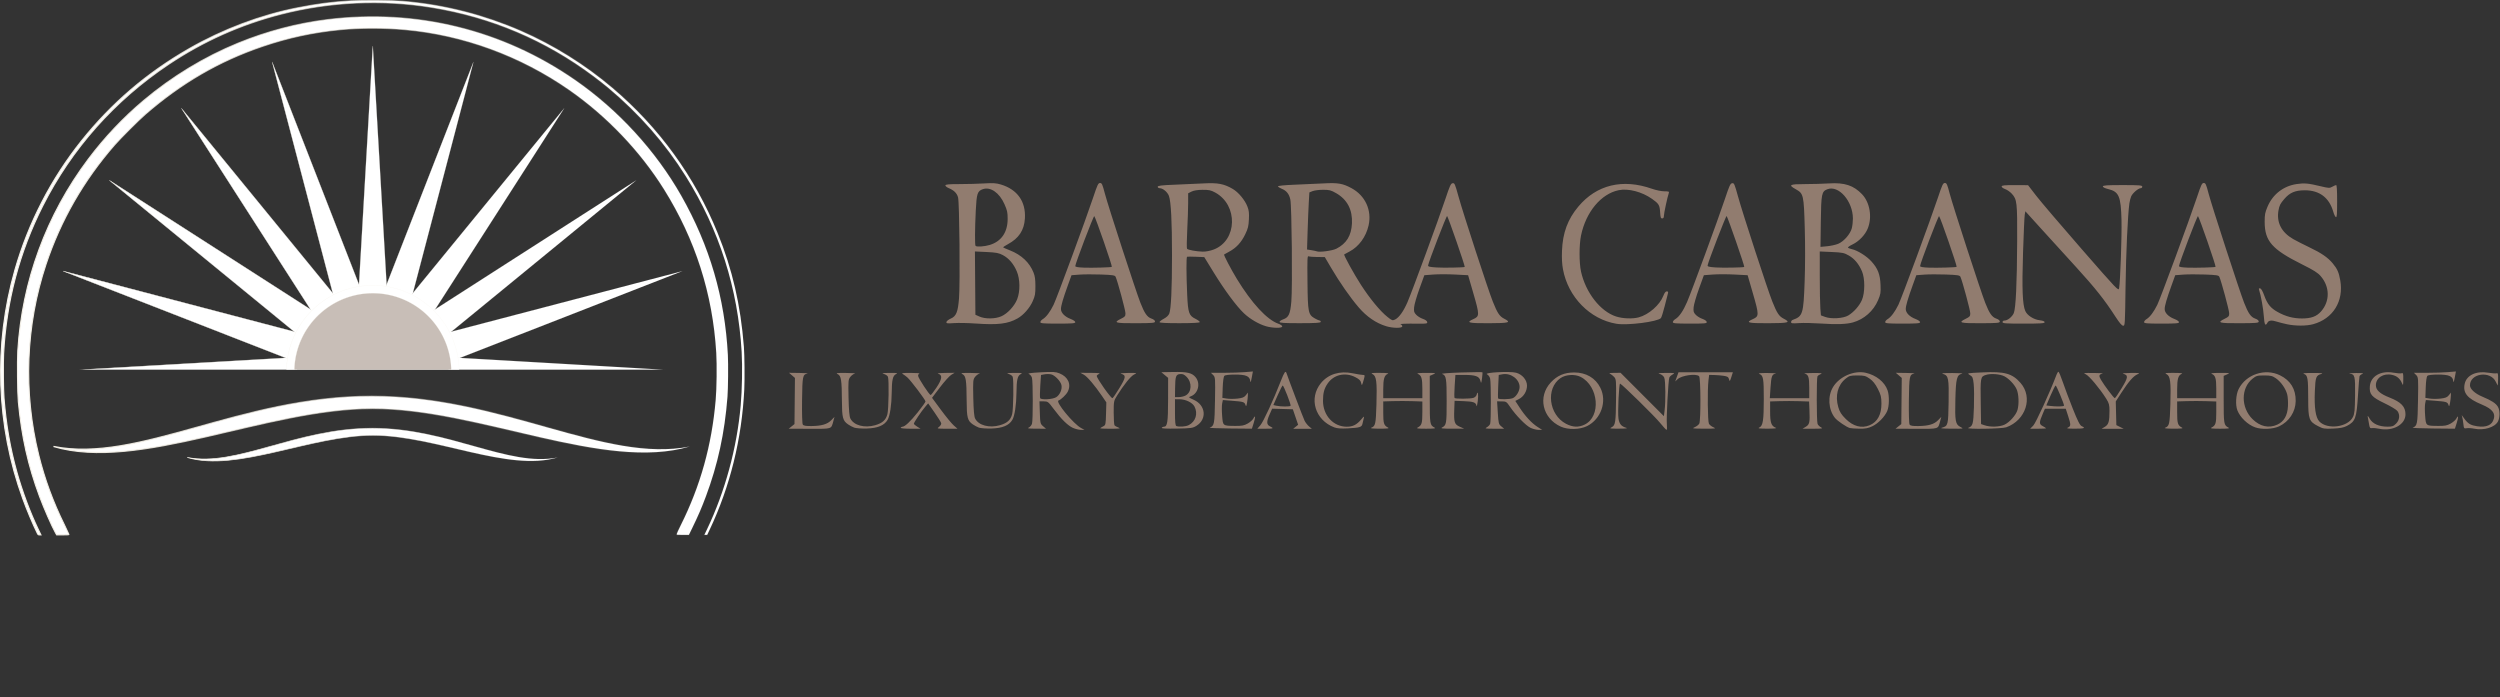 <?xml version="1.0" encoding="UTF-8" standalone="no"?>
<!-- Created with Inkscape (http://www.inkscape.org/) -->

<svg
   version="1.1"
   id="svg1"
   width="1697.293"
   height="473.491"
   viewBox="0 0 1697.293 473.491"
   sodipodi:docname="LUXURY BEACHFRONT HOLIDAY HOUSES (800 x 600 px) (2).png.2025_07_04_21_20_48.1.svg"
   xml:space="preserve"
   inkscape:version="1.3 (0e150ed6c4, 2023-07-21)"
   xmlns:inkscape="http://www.inkscape.org/namespaces/inkscape"
   xmlns:sodipodi="http://sodipodi.sourceforge.net/DTD/sodipodi-0.dtd"
   xmlns:xlink="http://www.w3.org/1999/xlink"
   xmlns="http://www.w3.org/2000/svg"
   xmlns:svg="http://www.w3.org/2000/svg"><rect x="0" y="0" width="1697.293" height="473.491" fill="#333333" stroke="none"/><defs
     id="defs1"><linearGradient
       id="linearGradient73"
       inkscape:collect="always"><stop
         style="stop-color:#f5f1e8;stop-opacity:1;"
         offset="0"
         id="stop73" /><stop
         style="stop-color:#f5f1e8;stop-opacity:0;"
         offset="1"
         id="stop74" /></linearGradient><linearGradient
       id="swatch5"
       inkscape:swatch="solid"><stop
         style="stop-color:#8b9a8b;stop-opacity:1;"
         offset="0"
         id="stop5" /></linearGradient><inkscape:path-effect
       effect="powerclip"
       id="path-effect23-4"
       is_visible="true"
       lpeversion="1"
       inverse="true"
       flatten="false"
       hide_clip="false"
       message="Use fill-rule evenodd on &lt;b&gt;fill and stroke&lt;/b&gt; dialog if no flatten result after convert clip to paths." /><clipPath
       clipPathUnits="userSpaceOnUse"
       id="clipath_lpe_path-effect23-4"><rect
         style="display:none;fill:#ffffff;stroke:#006b00;stroke-width:1.44;stroke-opacity:0"
         id="rect24"
         width="451.039"
         height="231.154"
         x="173.293"
         y="307.756" /><path
         id="lpe_path-effect23-4"
         style="fill:#ffffff;stroke:#006b00;stroke-width:1.44;stroke-opacity:0"
         class="powerclip"
         d="M 177.018,83.01 H 629.291 V 535.283 H 177.018 Z M 173.293,307.756 V 538.911 H 624.332 V 307.756 Z" /></clipPath><linearGradient
       inkscape:collect="always"
       xlink:href="#linearGradient73"
       id="linearGradient74"
       x1="182.018"
       y1="309.146"
       x2="624.291"
       y2="309.146"
       gradientUnits="userSpaceOnUse" /><linearGradient
       inkscape:collect="always"
       xlink:href="#linearGradient73"
       id="linearGradient75"
       x1="1065.032"
       y1="125.835"
       x2="1565.32"
       y2="125.835"
       gradientUnits="userSpaceOnUse" /><linearGradient
       inkscape:collect="always"
       xlink:href="#linearGradient73"
       id="linearGradient76"
       x1="-69.484"
       y1="544.772"
       x2="569.228"
       y2="544.772"
       gradientUnits="userSpaceOnUse" /><linearGradient
       inkscape:collect="always"
       xlink:href="#linearGradient73"
       id="linearGradient77"
       x1="1065.032"
       y1="125.835"
       x2="1565.32"
       y2="125.835"
       gradientUnits="userSpaceOnUse" /><linearGradient
       inkscape:collect="always"
       xlink:href="#linearGradient73"
       id="linearGradient2"
       gradientUnits="userSpaceOnUse"
       x1="182.018"
       y1="309.146"
       x2="624.291"
       y2="309.146" /><linearGradient
       inkscape:collect="always"
       xlink:href="#linearGradient73"
       id="linearGradient3"
       gradientUnits="userSpaceOnUse"
       x1="182.018"
       y1="309.146"
       x2="624.291"
       y2="309.146" /><linearGradient
       inkscape:collect="always"
       xlink:href="#linearGradient73"
       id="linearGradient4"
       gradientUnits="userSpaceOnUse"
       x1="182.018"
       y1="309.146"
       x2="624.291"
       y2="309.146" /><linearGradient
       inkscape:collect="always"
       xlink:href="#linearGradient73"
       id="linearGradient5"
       gradientUnits="userSpaceOnUse"
       x1="182.018"
       y1="309.146"
       x2="624.291"
       y2="309.146" /><linearGradient
       inkscape:collect="always"
       xlink:href="#linearGradient73"
       id="linearGradient6"
       gradientUnits="userSpaceOnUse"
       x1="182.018"
       y1="309.146"
       x2="624.291"
       y2="309.146" /><linearGradient
       inkscape:collect="always"
       xlink:href="#linearGradient73"
       id="linearGradient7"
       gradientUnits="userSpaceOnUse"
       x1="182.018"
       y1="309.146"
       x2="624.291"
       y2="309.146" /><linearGradient
       inkscape:collect="always"
       xlink:href="#linearGradient73"
       id="linearGradient8"
       gradientUnits="userSpaceOnUse"
       x1="182.018"
       y1="309.146"
       x2="624.291"
       y2="309.146" /><linearGradient
       inkscape:collect="always"
       xlink:href="#linearGradient73"
       id="linearGradient9"
       gradientUnits="userSpaceOnUse"
       x1="182.018"
       y1="309.146"
       x2="624.291"
       y2="309.146" /><linearGradient
       inkscape:collect="always"
       xlink:href="#linearGradient73"
       id="linearGradient10"
       gradientUnits="userSpaceOnUse"
       x1="182.018"
       y1="309.146"
       x2="624.291"
       y2="309.146" /><linearGradient
       inkscape:collect="always"
       xlink:href="#linearGradient73"
       id="linearGradient11"
       gradientUnits="userSpaceOnUse"
       x1="182.018"
       y1="309.146"
       x2="624.291"
       y2="309.146" /><linearGradient
       inkscape:collect="always"
       xlink:href="#linearGradient73"
       id="linearGradient12"
       gradientUnits="userSpaceOnUse"
       x1="182.018"
       y1="309.146"
       x2="624.291"
       y2="309.146" /><linearGradient
       inkscape:collect="always"
       xlink:href="#linearGradient73"
       id="linearGradient13"
       gradientUnits="userSpaceOnUse"
       x1="182.018"
       y1="309.146"
       x2="624.291"
       y2="309.146" /><linearGradient
       inkscape:collect="always"
       xlink:href="#linearGradient73"
       id="linearGradient14"
       gradientUnits="userSpaceOnUse"
       x1="182.018"
       y1="309.146"
       x2="624.291"
       y2="309.146" /><linearGradient
       inkscape:collect="always"
       xlink:href="#linearGradient73"
       id="linearGradient15"
       gradientUnits="userSpaceOnUse"
       x1="182.018"
       y1="309.146"
       x2="624.291"
       y2="309.146" /><linearGradient
       inkscape:collect="always"
       xlink:href="#linearGradient73"
       id="linearGradient16"
       gradientUnits="userSpaceOnUse"
       x1="182.018"
       y1="309.146"
       x2="624.291"
       y2="309.146" /><linearGradient
       inkscape:collect="always"
       xlink:href="#linearGradient73"
       id="linearGradient17"
       gradientUnits="userSpaceOnUse"
       x1="182.018"
       y1="309.146"
       x2="624.291"
       y2="309.146" /><linearGradient
       inkscape:collect="always"
       xlink:href="#linearGradient73"
       id="linearGradient18"
       gradientUnits="userSpaceOnUse"
       x1="182.018"
       y1="309.146"
       x2="624.291"
       y2="309.146" /><linearGradient
       inkscape:collect="always"
       xlink:href="#linearGradient73"
       id="linearGradient19"
       gradientUnits="userSpaceOnUse"
       x1="182.018"
       y1="309.146"
       x2="624.291"
       y2="309.146" /><linearGradient
       inkscape:collect="always"
       xlink:href="#linearGradient73"
       id="linearGradient20"
       gradientUnits="userSpaceOnUse"
       x1="182.018"
       y1="309.146"
       x2="624.291"
       y2="309.146" /><linearGradient
       inkscape:collect="always"
       xlink:href="#linearGradient73"
       id="linearGradient21"
       gradientUnits="userSpaceOnUse"
       x1="182.018"
       y1="309.146"
       x2="624.291"
       y2="309.146" /><linearGradient
       inkscape:collect="always"
       xlink:href="#linearGradient73"
       id="linearGradient22"
       gradientUnits="userSpaceOnUse"
       x1="182.018"
       y1="309.146"
       x2="624.291"
       y2="309.146" /><linearGradient
       inkscape:collect="always"
       xlink:href="#linearGradient73"
       id="linearGradient23"
       gradientUnits="userSpaceOnUse"
       x1="182.018"
       y1="309.146"
       x2="624.291"
       y2="309.146" /><linearGradient
       inkscape:collect="always"
       xlink:href="#linearGradient73"
       id="linearGradient24"
       gradientUnits="userSpaceOnUse"
       x1="1065.032"
       y1="125.835"
       x2="1565.32"
       y2="125.835" /><linearGradient
       inkscape:collect="always"
       xlink:href="#linearGradient73"
       id="linearGradient25"
       gradientUnits="userSpaceOnUse"
       x1="-69.484"
       y1="544.772"
       x2="569.228"
       y2="544.772" /><linearGradient
       inkscape:collect="always"
       xlink:href="#linearGradient73"
       id="linearGradient26"
       gradientUnits="userSpaceOnUse"
       x1="1065.032"
       y1="125.835"
       x2="1565.32"
       y2="125.835" /></defs><sodipodi:namedview
     id="namedview1"
     pagecolor="#ffffff"
     bordercolor="#000000"
     borderopacity="0.25"
     inkscape:showpageshadow="2"
     inkscape:pageopacity="0.0"
     inkscape:pagecheckerboard="0"
     inkscape:deskcolor="#d1d1d1"
     inkscape:zoom="0.346875"
     inkscape:cx="187.38739"
     inkscape:cy="511.71171"
     inkscape:window-width="1920"
     inkscape:window-height="1051"
     inkscape:window-x="615"
     inkscape:window-y="951"
     inkscape:window-maximized="1"
     inkscape:current-layer="g1"
     inkscape:export-bgcolor="#ffffff00" /><g
     inkscape:groupmode="layer"
     inkscape:label="Image"
     id="g1"
     transform="translate(465.982,-769.602)"><g
       id="g23-6"
       clip-path="url(#clipath_lpe_path-effect23-4)"
       inkscape:path-effect="#path-effect23-4"
       inkscape:export-filename="..\OneDrive\Desktop\BarraCabanas_Logo_New.svg"
       inkscape:export-xdpi="96"
       inkscape:export-ydpi="96"
       transform="translate(-616.039,712.811)"
       style="fill:#ffffff;fill-opacity:1;stroke:url(#linearGradient74);stroke-opacity:1"><path
         d="m 403.155,88.018 -9.858,170.509 a 53.284,53.284 0 0 1 19.715,0 z"
         fill="url(#splitGradient)"
         stroke="url(#splitGradient)"
         stroke-width="0.266"
         id="path2-2-9"
         style="fill:#ffffff;fill-opacity:1;stroke:url(#linearGradient2);stroke-opacity:1"
         inkscape:original-d="m 403.15466,88.017872 -9.85753,170.508708 a 53.28397,53.28397 0 0 1 19.71506,0 z" /><path
         d="m 471.487,98.841 -62.065,159.117 a 53.284,53.284 0 0 1 18.75,6.092 z"
         fill="url(#splitGradient)"
         stroke="url(#splitGradient)"
         stroke-width="0.266"
         id="path3-2-3"
         style="fill:#ffffff;fill-opacity:1;stroke:url(#linearGradient3);stroke-opacity:1"
         inkscape:original-d="m 471.48712,98.84067 -62.06516,159.11727 a 53.283969,53.283969 0 0 1 18.75015,6.09229 z" /><path
         d="M 533.131,130.25 424.933,262.4 a 53.284,53.284 0 0 1 15.95,11.588 z"
         fill="url(#splitGradient)"
         stroke="url(#splitGradient)"
         stroke-width="0.266"
         id="path4-8-4"
         style="fill:#ffffff;fill-opacity:1;stroke:url(#linearGradient4);stroke-opacity:1"
         inkscape:original-d="M 533.13071,130.24965 424.9333,262.39998 a 53.283971,53.283971 0 0 1 15.94983,11.58823 z" /><path
         d="M 582.051,179.17 438.313,271.418 a 53.284,53.284 0 0 1 11.588,15.95 z"
         fill="url(#splitGradient)"
         stroke="url(#splitGradient)"
         stroke-width="0.266"
         id="path5-5-8"
         style="fill:#ffffff;fill-opacity:1;stroke:url(#linearGradient5);stroke-opacity:1"
         inkscape:original-d="M 582.05136,179.17029 438.3128,271.41788 a 53.283971,53.283971 0 0 1 11.58823,15.94983 z" /><path
         d="m 613.46,240.814 -165.21,43.315 a 53.284,53.284 0 0 1 6.092,18.75 z"
         fill="url(#splitGradient)"
         stroke="url(#splitGradient)"
         stroke-width="0.266"
         id="path6-4-8"
         style="fill:#ffffff;fill-opacity:1;stroke:url(#linearGradient6);stroke-opacity:1"
         inkscape:original-d="m 613.46034,240.81389 -165.20956,43.31502 a 53.283969,53.283969 0 0 1 6.09229,18.75014 z" /><path
         d="m 624.283,309.146 -170.509,-9.858 a 53.284,53.284 0 0 1 0,19.715 z"
         fill="url(#splitGradient)"
         stroke="url(#splitGradient)"
         stroke-width="0.266"
         id="path7-2-1"
         style="fill:#ffffff;fill-opacity:1;stroke:url(#linearGradient7);stroke-opacity:1"
         inkscape:original-d="m 624.28313,309.14635 -170.5087,-9.85753 a 53.28397,53.28397 0 0 1 0,19.71506 z" /><path
         d="M 613.46,377.479 454.343,315.414 a 53.284,53.284 0 0 1 -6.092,18.75 z"
         fill="url(#splitGradient)"
         stroke="url(#splitGradient)"
         stroke-width="0.266"
         id="path8-3-4"
         style="fill:#ffffff;fill-opacity:1;stroke:url(#linearGradient8);stroke-opacity:1"
         inkscape:original-d="M 613.46034,377.4788 454.34308,315.41364 a 53.283969,53.283969 0 0 1 -6.0923,18.75015 z" /><path
         d="M 582.051,439.122 449.901,330.925 a 53.284,53.284 0 0 1 -11.588,15.95 z"
         fill="url(#splitGradient)"
         stroke="url(#splitGradient)"
         stroke-width="0.266"
         id="path9-7-7"
         style="fill:#ffffff;fill-opacity:1;stroke:url(#linearGradient9);stroke-opacity:1"
         inkscape:original-d="M 582.05135,439.1224 449.90103,330.92499 a 53.283971,53.283971 0 0 1 -11.58823,15.94983 z" /><path
         d="M 533.131,488.043 440.883,344.304 a 53.284,53.284 0 0 1 -15.95,11.588 z"
         fill="url(#splitGradient)"
         stroke="url(#splitGradient)"
         stroke-width="0.266"
         id="path10-2-9"
         style="fill:#ffffff;fill-opacity:1;stroke:url(#linearGradient10);stroke-opacity:1"
         inkscape:original-d="M 533.13072,488.04304 440.88313,344.30448 a 53.283971,53.283971 0 0 1 -15.94983,11.58823 z" /><path
         d="M 471.487,519.452 428.172,354.242 a 53.284,53.284 0 0 1 -18.75,6.092 z"
         fill="url(#splitGradient)"
         stroke="url(#splitGradient)"
         stroke-width="0.266"
         id="path11-89-7"
         style="fill:#ffffff;fill-opacity:1;stroke:url(#linearGradient11);stroke-opacity:1"
         inkscape:original-d="M 471.48712,519.45203 428.1721,354.24247 a 53.283969,53.283969 0 0 1 -18.75014,6.09229 z" /><path
         d="m 403.155,530.275 9.858,-170.509 a 53.284,53.284 0 0 1 -19.715,0 z"
         fill="url(#splitGradient)"
         stroke="url(#splitGradient)"
         stroke-width="0.266"
         id="path12-8-3"
         style="fill:#ffffff;fill-opacity:1;stroke:url(#linearGradient12);stroke-opacity:1"
         inkscape:original-d="m 403.15466,530.27482 9.85753,-170.5087 a 53.28397,53.28397 0 0 1 -19.71506,0 z" /><path
         d="m 334.822,519.452 62.065,-159.117 a 53.284,53.284 0 0 1 -18.75,-6.092 z"
         fill="url(#splitGradient)"
         stroke="url(#splitGradient)"
         stroke-width="0.266"
         id="path13-2-5"
         style="fill:#ffffff;fill-opacity:1;stroke:url(#linearGradient13);stroke-opacity:1"
         inkscape:original-d="m 334.8222,519.45202 62.06516,-159.11726 a 53.283969,53.283969 0 0 1 -18.75015,-6.0923 z" /><path
         d="M 273.179,488.043 381.376,355.893 a 53.284,53.284 0 0 1 -15.95,-11.588 z"
         fill="url(#splitGradient)"
         stroke="url(#splitGradient)"
         stroke-width="0.266"
         id="path14-2-2"
         style="fill:#ffffff;fill-opacity:1;stroke:url(#linearGradient14);stroke-opacity:1"
         inkscape:original-d="M 273.17861,488.04304 381.37602,355.89272 a 53.283971,53.283971 0 0 1 -15.94983,-11.58823 z" /><path
         d="M 224.258,439.122 367.997,346.875 A 53.284,53.284 0 0 1 356.408,330.925 Z"
         fill="url(#splitGradient)"
         stroke="url(#splitGradient)"
         stroke-width="0.266"
         id="path15-7-9"
         style="fill:#ffffff;fill-opacity:1;stroke:url(#linearGradient15);stroke-opacity:1"
         inkscape:original-d="M 224.25796,439.1224 367.99652,346.87481 A 53.283971,53.283971 0 0 1 356.40829,330.92498 Z" /><path
         d="m 192.849,377.479 165.21,-43.315 a 53.284,53.284 0 0 1 -6.092,-18.75 z"
         fill="url(#splitGradient)"
         stroke="url(#splitGradient)"
         stroke-width="0.266"
         id="path16-5-9"
         style="fill:#ffffff;fill-opacity:1;stroke:url(#linearGradient16);stroke-opacity:1"
         inkscape:original-d="m 192.84898,377.47881 165.20956,-43.31502 a 53.283969,53.283969 0 0 1 -6.09229,-18.75014 z" /><path
         d="m 182.026,309.146 170.509,9.858 a 53.284,53.284 0 0 1 0,-19.715 z"
         fill="url(#splitGradient)"
         stroke="url(#splitGradient)"
         stroke-width="0.266"
         id="path17-5-0"
         style="fill:#ffffff;fill-opacity:1;stroke:url(#linearGradient17);stroke-opacity:1"
         inkscape:original-d="m 182.02619,309.14635 170.5087,9.85753 a 53.28397,53.28397 0 0 1 0,-19.71506 z" /><path
         d="m 192.849,240.814 159.117,62.065 a 53.284,53.284 0 0 1 6.092,-18.75 z"
         fill="url(#splitGradient)"
         stroke="url(#splitGradient)"
         stroke-width="0.266"
         id="path18-5-7"
         style="fill:#ffffff;fill-opacity:1;stroke:url(#linearGradient18);stroke-opacity:1"
         inkscape:original-d="m 192.84898,240.81389 159.11726,62.06516 a 53.283969,53.283969 0 0 1 6.0923,-18.75015 z" /><path
         d="M 224.258,179.17 356.408,287.368 a 53.284,53.284 0 0 1 11.588,-15.95 z"
         fill="url(#splitGradient)"
         stroke="url(#splitGradient)"
         stroke-width="0.266"
         id="path19-2-1"
         style="fill:#ffffff;fill-opacity:1;stroke:url(#linearGradient19);stroke-opacity:1"
         inkscape:original-d="M 224.25797,179.17029 356.40829,287.3677 a 53.283971,53.283971 0 0 1 11.58823,-15.94983 z" /><path
         d="m 273.179,130.25 92.248,143.739 a 53.284,53.284 0 0 1 15.95,-11.588 z"
         fill="url(#splitGradient)"
         stroke="url(#splitGradient)"
         stroke-width="0.266"
         id="path20-7-6"
         style="fill:#ffffff;fill-opacity:1;stroke:url(#linearGradient20);stroke-opacity:1"
         inkscape:original-d="m 273.1786,130.24965 92.24759,143.73856 a 53.283971,53.283971 0 0 1 15.94983,-11.58823 z" /><path
         d="m 334.822,98.841 43.315,165.21 a 53.284,53.284 0 0 1 18.75,-6.092 z"
         fill="url(#splitGradient)"
         stroke="url(#splitGradient)"
         stroke-width="0.266"
         id="path21-5-6"
         style="fill:#ffffff;fill-opacity:1;stroke:url(#linearGradient21);stroke-opacity:1"
         inkscape:original-d="m 334.8222,98.840671 43.31502,165.209559 a 53.283969,53.283969 0 0 1 18.75014,-6.09229 z" /><path
         fill="#ffffff"
         stroke="#ffffff"
         stroke-width="0.266"
         id="circle21-3-7"
         style="fill:#ffffff;fill-opacity:1;stroke:url(#linearGradient22);stroke-opacity:1"
         d="m 461.767,309.146 a 58.612,58.612 0 0 1 -58.612,58.612 58.612,58.612 0 0 1 -58.612,-58.612 58.612,58.612 0 0 1 58.612,-58.612 58.612,58.612 0 0 1 58.612,58.612 z"
         sodipodi:type="arc"
         sodipodi:cx="403.15466"
         sodipodi:cy="309.14636"
         sodipodi:rx="58.612366"
         sodipodi:ry="58.612366" /><path
         fill="#8b9a8b"
         stroke="#8b9a8b"
         stroke-width="0.266"
         id="circle22-9-8"
         d="m 456.439,309.146 a 53.284,53.284 0 0 1 -53.284,53.284 53.284,53.284 0 0 1 -53.284,-53.284 53.284,53.284 0 0 1 53.284,-53.284 53.284,53.284 0 0 1 53.284,53.284 z"
         sodipodi:type="arc"
         sodipodi:cx="403.15466"
         sodipodi:cy="309.14636"
         sodipodi:rx="53.28397"
         sodipodi:ry="53.28397"
         style="fill:#c8beb7;fill-opacity:1;stroke:url(#linearGradient23);stroke-opacity:1" /></g><g
       id="g326-9"
       transform="matrix(0.864,0,0,0.864,-1349.944,949)"
       style="fill:#ffffff;fill-opacity:1;stroke:url(#linearGradient75);stroke-opacity:1"><path
         d="m 1065.176,143.194 c 66.667,13.333 146.506,-39.459 250,-39.459 103.495,0 183.333,52.793 250,39.459 -66.667,20 -165.801,-29.803 -249.427,-29.819 -83.626,-0.016 -183.907,49.819 -250.573,29.819 z"
         fill="#8b9a8b"
         stroke="#8b9a8b"
         stroke-width="1"
         id="path1-3-3"
         sodipodi:nodetypes="csczc"
         style="fill:#ffffff;fill-opacity:1;stroke:url(#linearGradient24);stroke-opacity:1" /></g><path
       style="fill:#917c6f;stroke-width:2.05"
       d="m 393.556,991.101 c -4.821,-1.362 -10.806,-4.859 -14.929,-8.722 -5.031,-4.715 -13.2,-15.733 -20.631,-27.827 l -6.382,-10.386 -5.617,-0.238 c -3.089,-0.129 -5.822,-0.134 -6.073,0 -0.563,0.285 -0.524,11.971 0.086,25.617 0.557,12.463 1.193,14.337 5.594,16.501 1.643,0.807 2.986,1.802 2.986,2.212 -2.8e-4,0.497 -4.532,0.751 -13.685,0.765 -9.044,0.025 -13.685,-0.228 -13.685,-0.712 0,-0.403 1.321,-1.438 2.935,-2.299 1.86,-0.993 3.215,-2.282 3.7,-3.52 1.217,-3.107 1.851,-16.59 1.856,-39.478 0.005,-23.062 -0.681,-36.473 -2.062,-40.319 -0.955,-2.659 -4.085,-5.309 -6.277,-5.313 -0.753,-0.002 -1.368,-0.436 -1.368,-0.965 0,-0.761 2.383,-1.055 11.404,-1.408 6.272,-0.246 15.236,-0.648 19.919,-0.896 9.495,-0.503 13.714,0.306 19.634,3.765 3.888,2.272 8.288,7.572 9.98,12.021 1.011,2.66 1.195,4.298 0.976,8.708 -0.23,4.617 -0.607,6.133 -2.511,10.095 -2.611,5.431 -6.052,9.169 -10.744,11.674 -1.84,0.982 -3.45,1.887 -3.579,2.011 -0.376,0.364 4.678,10.03 8.651,16.545 10.101,16.561 20.536,27.825 28.228,30.466 1.422,0.488 2.585,1.315 2.585,1.837 0,1.256 -6.356,1.183 -10.992,-0.127 z M 358.052,938.996 c 16.031,-6.121 16.651,-30.141 0.998,-38.675 -2.935,-1.601 -4.255,-1.882 -8.635,-1.846 -3.381,0.028 -5.959,0.444 -7.451,1.202 l -2.281,1.159 -0.005,6.58 c -0.005,3.619 -0.286,11.966 -0.629,18.548 -0.343,6.583 -0.401,12.226 -0.13,12.542 0.68,0.791 6.433,1.84 10.636,1.94 2.112,0.051 5.065,-0.521 7.497,-1.45 z m 117.05,52.069 c -6.858,-2.088 -13.158,-6.392 -18.57,-12.687 -5.861,-6.818 -12.985,-17.04 -18.91,-27.134 l -4.184,-7.127 -4.968,-0.025 c -2.732,-0.025 -5.418,-0.226 -5.969,-0.472 -0.916,-0.409 -0.984,1.08 -0.809,17.511 0.221,20.683 0.515,22.122 5.056,24.679 1.382,0.778 2.836,1.415 3.232,1.415 0.396,0 0.72,0.398 0.72,0.884 -3.5e-4,0.681 -3.212,0.889 -13.989,0.902 -10.703,0.025 -13.989,-0.188 -13.989,-0.856 0,-0.481 1.11,-1.261 2.467,-1.734 3.763,-1.311 4.809,-3.596 5.542,-12.112 0.829,-9.625 0.289,-64.771 -0.678,-69.246 -0.818,-3.786 -2.609,-6.015 -5.884,-7.325 -1.274,-0.51 -2.405,-1.233 -2.513,-1.609 -0.118,-0.411 4.341,-0.859 11.231,-1.128 6.284,-0.246 15.287,-0.651 20.005,-0.903 9.594,-0.511 12.844,0.061 18.791,3.306 9.268,5.057 13.796,14.967 11.507,25.188 -1.738,7.764 -6.604,14.437 -12.954,17.767 -1.88,0.986 -3.501,1.868 -3.601,1.959 -0.477,0.434 6.643,13.366 11.416,20.735 6.093,9.407 12.939,17.7 17.873,21.653 3.156,2.528 3.507,2.651 5.226,1.823 2.691,-1.297 5.761,-5.598 8.459,-11.851 3.153,-7.307 21.218,-56.477 25.675,-69.881 3.06,-9.202 3.719,-10.64 4.958,-10.822 1.329,-0.195 1.607,0.436 3.976,9.018 3.161,11.453 20.118,63.391 23.287,71.325 3.143,7.87 4.554,10.006 7.672,11.61 5.09,2.619 3.616,3.058 -10.436,3.109 -13.942,0.051 -15.735,-0.443 -10.339,-2.84 4.146,-1.842 4.142,-2.839 -0.058,-17.338 l -3.596,-12.414 -8.817,-0.462 c -4.85,-0.254 -11.534,-0.254 -14.855,0 l -6.037,0.462 -3.337,9.198 c -1.835,5.059 -3.462,10.689 -3.616,12.512 -0.246,2.931 -0.082,3.527 1.416,5.142 0.932,1.005 2.95,2.252 4.483,2.772 1.709,0.579 2.867,1.411 2.992,2.15 0.182,1.077 -0.465,1.196 -6.082,1.122 -8.333,-0.112 -13.223,0.091 -11.912,0.49 0.585,0.18 1.064,0.778 1.064,1.333 0,1.351 -6.371,1.291 -10.948,-0.102 z m 53.351,-40.233 c 0.389,-0.338 -11.07,-33.457 -11.96,-34.567 -0.388,-0.484 -12.352,30.532 -12.907,33.461 -0.164,0.865 0.869,1.134 5.577,1.457 4.74,0.325 18.807,0.068 19.291,-0.351 z m -87.178,-12.369 c 6.855,-3.467 10.187,-8.855 10.607,-17.154 0.468,-9.241 -3.181,-16.243 -10.712,-20.551 -3.584,-2.051 -4.641,-2.323 -8.939,-2.307 -2.681,0 -5.86,0.417 -7.065,0.904 l -2.19,0.886 -0.404,6.878 c -0.222,3.783 -0.579,12.502 -0.793,19.376 l -0.388,12.499 2.983,0.469 c 1.641,0.258 3.257,0.599 3.591,0.758 1.688,0.801 10.568,-0.372 13.31,-1.759 z m 528.923,46.086 c -7.267,-11.292 -13.789,-19.504 -26.812,-33.761 -7.109,-7.783 -17.738,-19.459 -23.62,-25.948 l -10.695,-11.798 -0.414,2.247 c -0.228,1.236 -0.75,12.753 -1.16,25.595 -0.792,24.823 -0.38,35.577 1.528,39.869 1.336,3.006 5.641,5.772 9.75,6.266 2.241,0.269 3.374,0.723 3.374,1.353 0,0.766 -2.752,0.948 -14.293,0.948 -12.214,0 -14.293,-0.152 -14.293,-1.047 0,-0.614 0.567,-1.048 1.368,-1.05 2.044,0 5.132,-2.471 6.255,-4.997 1.389,-3.124 2.202,-20.363 2.318,-49.124 0.105,-26.149 -0.118,-28.113 -3.641,-31.978 -1.152,-1.263 -3.177,-2.675 -4.501,-3.136 -1.324,-0.461 -2.407,-1.266 -2.407,-1.788 0,-0.752 1.858,-0.942 8.971,-0.914 l 8.971,0.036 5.474,7.103 c 3.011,3.907 16.833,20.121 30.715,36.032 24.732,28.345 25.249,28.886 25.625,26.797 0.813,-4.515 1.899,-35.515 1.622,-46.3 -0.415,-16.167 -1.743,-19.241 -9.07,-21.002 -2.152,-0.517 -3.579,-1.227 -3.579,-1.779 0,-0.727 2.808,-0.92 13.381,-0.92 11.489,0 13.381,0.15 13.381,1.061 0,0.584 -0.484,1.061 -1.075,1.061 -1.606,0 -5.484,3.309 -6.449,5.504 -0.466,1.059 -1.021,3.199 -1.234,4.755 -1.125,8.227 -2.284,33.446 -2.609,56.777 -0.365,26.191 -0.376,26.354 -1.647,26.319 -0.881,-0.025 -2.509,-1.946 -5.232,-6.178 z m 116.475,5.177 c -2.342,-0.499 -5.352,-1.264 -6.691,-1.701 -3.647,-1.19 -5.661,-1 -6.527,0.614 -1.449,2.7 -2.104,1.538 -2.499,-4.432 -0.335,-5.075 -1.935,-13.953 -3.212,-17.823 -0.311,-0.942 -0.138,-1.175 0.729,-0.981 0.739,0.164 1.712,1.86 2.782,4.843 2.076,5.787 4.323,8.537 9.158,11.21 5.439,3.006 10.519,4.353 16.427,4.353 6.278,0 9.943,-1.347 12.968,-4.764 6.14,-6.936 6.043,-16.712 -0.237,-23.986 -1.992,-2.308 -4.678,-3.999 -12.712,-8.005 -20.338,-10.142 -25.293,-15.772 -25.319,-28.777 -0.01,-5.064 0.222,-6.299 1.957,-10.398 3.546,-8.379 10.794,-14.001 19.755,-15.322 5.279,-0.779 7.864,-0.541 16.369,1.507 5.477,1.318 6.062,1.341 7.848,0.304 1.062,-0.616 2.231,-1.12 2.597,-1.12 0.455,-2.6e-4 0.667,3.489 0.667,10.983 0,8.736 -0.165,10.943 -0.805,10.79 -0.443,-0.107 -1.269,-1.792 -1.836,-3.746 -2.763,-9.517 -9.371,-14.489 -19.255,-14.489 -6.588,0 -10.227,1.545 -14.014,5.95 -2.689,3.129 -3.303,4.341 -3.907,7.724 -1.45,8.128 2.03,14.892 10.014,19.46 2.007,1.148 6.797,3.587 10.644,5.42 8.449,4.025 12.855,7.043 16.204,11.103 3.086,3.739 4.121,6.077 5.074,11.46 2.507,14.149 -4.866,26.086 -18.406,29.8 -4.559,1.25 -11.973,1.26 -17.774,0.025 z m -890.138,-0.474 c -5.185,-0.37 -11.842,-0.502 -14.793,-0.293 -4.717,0.334 -5.342,0.241 -5.17,-0.761 0.108,-0.628 1.428,-1.663 2.933,-2.302 3.697,-1.567 4.886,-4.49 5.61,-13.793 0.803,-10.317 0.277,-65.19 -0.657,-68.511 -0.801,-2.85 -2.759,-4.79 -6.321,-6.267 -1.254,-0.52 -2.281,-1.348 -2.281,-1.84 0,-0.683 2.265,-0.895 9.58,-0.899 5.269,-0.002 12.864,-0.208 16.878,-0.458 5.853,-0.364 8.082,-0.215 11.252,0.746 11.189,3.397 16.983,11.603 16.278,23.056 -0.491,7.988 -4.11,13.461 -11.547,17.464 -1.914,1.03 -3.363,2.009 -3.219,2.176 0.144,0.164 2.212,1.068 4.597,2.002 7.787,3.05 13.324,8.259 16.021,15.07 0.975,2.462 1.276,4.635 1.281,9.234 0.005,5.271 -0.217,6.525 -1.797,10.152 -2.023,4.645 -6.282,9.483 -10.377,11.789 -6.494,3.657 -13.396,4.495 -28.267,3.434 z m 17.274,-4.892 c 4.218,-1.836 8.986,-6.977 10.793,-11.639 2.093,-5.399 1.99,-13.535 -0.239,-18.815 -2.184,-5.172 -5.373,-8.912 -9.452,-11.084 -2.789,-1.485 -4.504,-1.812 -11.15,-2.126 l -7.853,-0.37 0.161,21.484 0.161,21.484 2.737,1.22 c 3.902,1.738 10.655,1.669 14.841,-0.152 z m -7.867,-48.453 c 7.907,-2.395 12.185,-8.616 12.185,-17.717 0,-4.367 -0.285,-5.692 -2.129,-9.892 -3.442,-7.842 -9.518,-12.073 -14.728,-10.257 -3.655,1.274 -4.21,2.943 -4.777,14.374 -0.622,12.537 -0.695,23.483 -0.161,24.105 0.718,0.835 5.926,0.503 9.61,-0.613 z m 425.474,53.502 c -17.948,-2.983 -32.828,-18.173 -36.283,-37.037 -0.651,-3.553 -0.85,-7.398 -0.652,-12.551 0.468,-12.138 3.887,-21.38 11.085,-29.963 12.443,-14.837 30.05,-19.103 49.962,-12.106 2.771,0.974 6.485,1.741 8.428,1.741 3.075,0 3.423,0.142 3.024,1.238 -0.877,2.411 -3.329,13.8 -3.329,15.466 0,1.183 -0.343,1.691 -1.143,1.691 -0.962,0 -1.185,-0.67 -1.406,-4.218 -0.301,-4.842 -0.882,-5.796 -5.509,-9.056 -6.827,-4.809 -16.057,-7.224 -22.56,-5.904 -11.998,2.435 -22.284,14.766 -25.621,30.713 -1.328,6.348 -1.336,18.647 -0.012,24.575 3.184,14.295 13.129,27.032 23.79,30.471 4.538,1.464 11.159,1.718 15.364,0.591 6.827,-1.831 14.309,-8.383 16.736,-14.656 0.776,-2.005 1.54,-2.989 2.322,-2.989 0.83,0 1.07,0.356 0.834,1.238 -0.182,0.681 -1.177,4.581 -2.21,8.667 -1.034,4.086 -2.204,7.791 -2.599,8.233 -2.225,2.487 -22.721,5.103 -30.219,3.857 z m 138.979,-0.154 c -5.352,-0.367 -12.126,-0.499 -15.054,-0.295 -4.497,0.315 -5.322,0.205 -5.322,-0.703 0,-0.592 0.479,-1.248 1.064,-1.459 6.884,-2.478 7.337,-3.923 8.131,-25.932 0.389,-10.783 0.422,-24.249 0.088,-36.264 -0.629,-22.675 -0.845,-23.616 -6.088,-26.522 -5.297,-2.936 -4.347,-3.482 6.08,-3.491 5.102,0 12.56,-0.215 16.574,-0.471 10.446,-0.663 16.617,1.369 22.323,7.353 5.311,5.569 6.986,15.489 3.912,23.167 -1.761,4.399 -6.007,8.855 -10.425,10.941 -1.831,0.865 -3.198,1.818 -3.038,2.12 0.16,0.301 1.321,0.769 2.579,1.039 3.828,0.823 9.997,4.659 13.255,8.243 4.45,4.895 5.992,8.844 6.269,16.058 0.209,5.438 0.082,6.224 -1.681,10.389 -3.095,7.313 -9.48,12.949 -17.076,15.073 -4.4,1.231 -11.177,1.467 -21.592,0.753 z m 18.459,-5.491 c 3.757,-2.261 7.496,-6.497 9.239,-10.465 2.106,-4.795 2.147,-14.553 0.082,-19.423 -2.133,-5.03 -5.099,-8.598 -8.99,-10.814 -3.2,-1.822 -4.312,-2.05 -11.62,-2.374 l -8.082,-0.359 0.005,16.904 c 0.002,9.297 0.179,19.057 0.393,21.688 l 0.388,4.784 2.8,1.044 c 4.198,1.565 12.4,1.053 15.786,-0.985 z m -6.924,-48.615 c 3.844,-1.557 8.296,-6.634 9.314,-10.62 0.409,-1.602 0.743,-4.535 0.743,-6.518 0,-11.769 -9.654,-22.88 -17.321,-19.937 -3.911,1.501 -4.221,3.047 -4.47,22.222 l -0.219,16.91 4.467,-0.417 c 2.457,-0.231 5.826,-0.968 7.487,-1.641 z M 240.327,988.284 c 0,-0.563 0.78,-1.493 1.734,-2.067 2.242,-1.349 4.9,-4.898 7.252,-9.683 2.124,-4.322 21.98,-58.167 26.909,-72.972 2.851,-8.564 3.405,-9.728 4.63,-9.728 1.234,0 1.605,0.815 3.297,7.252 2.189,8.329 21.012,66.177 24.104,74.077 2.803,7.163 4.591,9.718 7.511,10.736 1.502,0.523 2.417,1.269 2.417,1.968 -2e-5,0.994 -1.541,1.132 -13.077,1.173 -14.14,0.051 -15.48,-0.354 -10.036,-3.03 2.733,-1.343 3.041,-1.72 3.041,-3.722 0,-2.031 -5.352,-21.871 -6.678,-24.751 -0.483,-1.05 -1.864,-1.268 -9.867,-1.561 -5.118,-0.188 -11.729,-0.158 -14.692,0.066 l -5.387,0.406 -2.428,6.721 c -3.35,9.271 -4.741,14.04 -4.741,16.251 0,2.551 2.609,5.23 6.538,6.713 1.837,0.694 3.193,1.625 3.193,2.195 0,0.814 -2.101,0.989 -11.86,0.985 -9.942,0 -11.86,-0.17 -11.86,-1.029 z m 48.531,-37.507 c 0.454,-0.427 -10.911,-33.277 -11.919,-34.449 -0.439,-0.51 -12.906,32.264 -12.896,33.903 0.005,0.599 1.799,0.926 5.935,1.081 5.527,0.208 18.482,-0.159 18.88,-0.535 z m 380.876,37.504 c 0,-0.562 0.78,-1.491 1.734,-2.065 2.609,-1.569 5.316,-5.523 7.932,-11.588 3.135,-7.267 21.212,-56.473 25.653,-69.829 3.06,-9.202 3.719,-10.64 4.958,-10.822 1.329,-0.195 1.607,0.436 3.976,9.018 3.161,11.453 20.118,63.392 23.287,71.325 3.143,7.87 4.554,10.006 7.672,11.61 5.09,2.619 3.616,3.058 -10.436,3.108 -13.942,0.051 -15.735,-0.443 -10.339,-2.84 4.146,-1.841 4.142,-2.839 -0.058,-17.338 l -3.596,-12.414 -8.817,-0.462 c -4.85,-0.254 -11.534,-0.254 -14.855,0 l -6.038,0.462 -3.337,9.198 c -1.835,5.059 -3.462,10.689 -3.616,12.512 -0.246,2.931 -0.082,3.527 1.416,5.142 0.932,1.005 2.95,2.252 4.483,2.772 1.639,0.555 2.869,1.42 2.983,2.097 0.174,1.032 -1.014,1.151 -11.404,1.144 -9.703,0 -11.599,-0.175 -11.599,-1.03 z m 48.485,-37.45 c 0.389,-0.338 -11.07,-33.457 -11.961,-34.567 -0.388,-0.484 -12.352,30.532 -12.907,33.462 -0.164,0.865 0.869,1.134 5.577,1.457 4.74,0.325 18.807,0.068 19.291,-0.352 z m 95.664,37.452 c 0,-0.563 0.78,-1.493 1.734,-2.067 2.242,-1.349 4.9,-4.898 7.252,-9.683 2.124,-4.322 21.98,-58.167 26.909,-72.972 2.851,-8.564 3.405,-9.728 4.63,-9.728 1.234,0 1.605,0.815 3.297,7.252 2.189,8.329 21.012,66.177 24.104,74.077 2.803,7.163 4.591,9.718 7.511,10.736 1.502,0.523 2.417,1.269 2.417,1.968 -5e-5,0.994 -1.541,1.132 -13.077,1.173 -14.14,0.051 -15.48,-0.354 -10.036,-3.03 2.733,-1.343 3.041,-1.72 3.041,-3.722 0,-2.031 -5.352,-21.871 -6.678,-24.751 -0.483,-1.05 -1.864,-1.268 -9.867,-1.561 -5.118,-0.188 -11.729,-0.158 -14.692,0.066 l -5.387,0.406 -2.428,6.721 c -3.35,9.271 -4.741,14.04 -4.741,16.251 0,2.551 2.609,5.23 6.538,6.713 1.837,0.694 3.193,1.625 3.193,2.195 0,0.815 -2.101,0.989 -11.86,0.985 -9.942,0 -11.86,-0.17 -11.86,-1.029 z m 48.531,-37.507 c 0.454,-0.427 -10.911,-33.277 -11.919,-34.449 -0.439,-0.51 -12.906,32.264 -12.896,33.903 0.005,0.599 1.799,0.926 5.935,1.081 5.527,0.208 18.482,-0.159 18.88,-0.535 z m 127.246,37.507 c 0,-0.563 0.78,-1.493 1.734,-2.067 2.242,-1.349 4.9,-4.898 7.252,-9.683 2.124,-4.322 21.98,-58.167 26.909,-72.972 2.851,-8.564 3.405,-9.728 4.63,-9.728 1.234,0 1.605,0.815 3.297,7.252 2.189,8.329 21.012,66.177 24.104,74.077 2.803,7.163 4.591,9.718 7.511,10.736 1.502,0.523 2.417,1.269 2.417,1.968 0,0.994 -1.54,1.132 -13.077,1.173 -14.14,0.051 -15.48,-0.354 -10.036,-3.03 2.733,-1.343 3.041,-1.72 3.041,-3.722 0,-2.031 -5.352,-21.871 -6.678,-24.751 -0.483,-1.05 -1.864,-1.268 -9.867,-1.561 -5.118,-0.188 -11.729,-0.158 -14.692,0.066 l -5.387,0.406 -2.428,6.721 c -3.35,9.271 -4.741,14.04 -4.741,16.251 0,2.551 2.609,5.23 6.538,6.713 1.837,0.694 3.193,1.625 3.193,2.195 0,0.815 -2.1,0.989 -11.86,0.985 -9.942,0 -11.86,-0.17 -11.86,-1.029 z m 48.531,-37.507 c 0.454,-0.427 -10.911,-33.277 -11.919,-34.449 -0.439,-0.51 -12.906,32.264 -12.896,33.903 0.01,0.599 1.799,0.926 5.935,1.081 5.527,0.208 18.482,-0.159 18.88,-0.535 z"
       id="path11-1"
       sodipodi:nodetypes="scccssscssscssssssssssssssccssssccsscsscssccssssscsssssssscsssssssssssscsscsscsssssccsccsssssssscscsscsssssscssssssscsssssscssssssssssssssscssssssssssscssssssssssssssssccsssssssssccsscsscsssssssscccssssssssssssssssscsssssscssssssssssssssssccsssssssssssssssscsscsssssssscsssssscsssssssscscsssscssssscssssssssscsscsscssssscssssssssssssssssssscscsssscssssscsssssssssssssscscsssscssssscsssccs" /><g
       id="g7-8"
       transform="matrix(2.535,0,0,2.535,-2323.624,-1459.251)"
       style="fill:#917c6f"><path
         style="fill:#917c6f;stroke-width:0.885"
         d="m 1020.155,993.836 c -1.393,-0.636 -3.146,-2.359 -5.152,-5.062 -1.455,-1.96 -1.576,-2.053 -2.671,-2.053 h -1.147 l 0.097,2.998 c 0.092,2.862 0.132,3.028 0.873,3.665 l 0.776,0.667 -2.617,-0.01 c -2.079,-0.01 -2.485,-0.073 -1.974,-0.314 0.354,-0.167 0.736,-0.633 0.849,-1.036 0.277,-0.983 0.264,-11.283 -0.014,-12.282 -0.121,-0.435 -0.504,-0.897 -0.849,-1.026 -0.419,-0.157 0.645,-0.304 3.194,-0.441 3.272,-0.176 3.995,-0.136 5.026,0.279 2.316,0.931 3.223,2.961 2.203,4.932 -0.415,0.803 -1.806,2.128 -2.463,2.347 -0.907,0.302 3.981,6.252 6.054,7.369 l 0.919,0.495 -0.986,-0.01 c -0.543,0 -1.496,-0.239 -2.119,-0.524 z m -4.488,-8.226 c 0.997,-0.608 1.671,-2.194 1.397,-3.287 -0.264,-1.051 -1.785,-2.618 -2.746,-2.829 -0.473,-0.104 -1.278,-0.11 -1.79,-0.014 l -0.931,0.175 -0.199,2.964 c -0.109,1.63 -0.119,3.093 -0.022,3.25 0.318,0.514 3.32,0.333 4.29,-0.259 z m 127.079,8.227 c -1.253,-0.571 -3.987,-3.361 -5.521,-5.633 -0.94,-1.393 -1.055,-1.468 -2.236,-1.475 l -1.245,-0.008 0.189,3.044 c 0.176,2.849 0.237,3.083 0.947,3.665 l 0.758,0.621 -2.675,-9e-4 c -2.387,-7e-4 -2.6,-0.042 -1.981,-0.378 0.381,-0.208 0.786,-0.614 0.9,-0.904 0.252,-0.641 0.252,-10.949 -5e-4,-12.126 -0.102,-0.478 -0.465,-0.984 -0.84,-1.17 -0.963,-0.48 6.146,-0.862 7.792,-0.418 1.659,0.447 2.921,1.945 2.921,3.469 0,1.465 -0.881,2.925 -2.161,3.581 l -0.973,0.499 1.136,1.757 c 1.483,2.294 3.25,4.204 4.815,5.203 l 1.259,0.804 -0.976,-0.01 c -0.536,0 -1.485,-0.238 -2.108,-0.522 z m -4.832,-7.958 c 0.912,-0.347 1.856,-1.863 1.858,-2.985 0,-2.1 -2.348,-3.847 -4.606,-3.423 l -0.981,0.184 -0.142,3.038 c -0.078,1.671 -0.087,3.133 -0.021,3.25 0.176,0.308 3.038,0.261 3.892,-0.064 z m 39.436,6.559 c -1.382,-1.71 -10.09,-10.261 -10.663,-10.47 -0.308,-0.112 -0.674,7.783 -0.435,9.375 0.211,1.405 0.764,2.076 2.015,2.442 0.575,0.168 0.03,0.239 -1.881,0.247 -2.481,0.01 -2.631,-0.021 -1.937,-0.39 0.979,-0.52 1.087,-1.241 1.156,-7.679 0.052,-4.765 0.014,-5.193 -0.502,-5.767 -0.307,-0.341 -0.812,-0.724 -1.124,-0.852 -0.389,-0.159 -0.034,-0.237 1.135,-0.25 l 1.701,-0.018 5.801,5.809 5.801,5.809 0.184,-1.492 c 0.319,-2.581 0.263,-8.069 -0.09,-8.844 -0.193,-0.423 -0.694,-0.831 -1.203,-0.979 -0.677,-0.197 -0.302,-0.257 1.675,-0.268 2.364,-0.013 2.494,0.015 1.803,0.391 -0.41,0.223 -0.821,0.604 -0.915,0.847 -0.286,0.745 -0.822,10.941 -0.658,12.525 0.085,0.819 0.05,1.488 -0.077,1.488 -0.127,0 -0.932,-0.867 -1.788,-1.928 z m 192.598,1.615 c -0.701,-0.149 -1.548,-0.224 -1.882,-0.166 -0.518,0.09 -0.635,-0.066 -0.792,-1.053 -0.101,-0.637 -0.252,-1.477 -0.334,-1.866 -0.112,-0.53 0.017,-0.425 0.515,0.419 0.798,1.352 2.443,2.091 4.71,2.114 1.3,0.013 1.622,-0.099 2.336,-0.812 0.953,-0.953 1.105,-2.331 0.374,-3.374 -0.249,-0.356 -1.784,-1.283 -3.411,-2.06 -3.531,-1.687 -4.164,-2.422 -3.974,-4.621 0.231,-2.667 2.942,-4.205 6.324,-3.588 0.958,0.175 1.945,0.24 2.194,0.144 0.387,-0.148 0.449,0.088 0.43,1.626 -0.023,1.741 -0.036,1.772 -0.398,0.948 -0.518,-1.179 -1.33,-1.845 -2.602,-2.135 -2.298,-0.524 -4.338,0.778 -4.338,2.77 0,1.316 1.075,2.289 3.637,3.294 3.131,1.229 4.29,2.447 4.29,4.511 0,2.761 -3.428,4.625 -7.078,3.849 z m 25.481,-0.01 c -0.701,-0.145 -1.609,-0.203 -2.018,-0.128 -0.703,0.129 -0.752,0.063 -0.886,-1.194 -0.078,-0.732 -0.227,-1.586 -0.331,-1.897 -0.182,-0.544 -0.175,-0.546 0.178,-0.033 1.095,1.59 1.72,2.109 2.895,2.405 2.627,0.662 4.547,0.207 5.203,-1.231 0.862,-1.891 -0.01,-3.153 -3.022,-4.398 -3.87,-1.598 -5.107,-3.111 -4.557,-5.576 0.507,-2.275 3.062,-3.476 6.268,-2.947 1.04,0.172 2.073,0.242 2.297,0.156 0.328,-0.126 0.401,0.176 0.375,1.557 -0.018,0.942 -0.057,1.714 -0.089,1.714 -0.032,3.5e-4 -0.272,-0.451 -0.534,-1.003 -1.441,-3.037 -6.911,-2.271 -6.911,0.968 0,0.98 1.343,2.207 3.324,3.035 2.48,1.037 3.605,1.769 4.157,2.702 0.566,0.959 0.574,2.856 0.016,3.936 -0.814,1.575 -3.768,2.472 -6.364,1.933 z m -450.63,-0.614 0.775,-0.623 0.061,-6.181 0.061,-6.181 -0.794,-0.684 -0.794,-0.684 2.776,0.039 c 1.527,0.021 2.499,0.093 2.16,0.159 -1.275,0.248 -1.361,0.673 -1.443,7.136 -0.046,3.63 0.035,6.285 0.198,6.533 0.204,0.31 0.81,0.412 2.342,0.392 2.721,-0.035 4.219,-0.478 5.28,-1.563 l 0.869,-0.889 -0.303,1.104 c -0.613,2.235 -0.194,2.099 -6.396,2.082 l -5.568,-0.016 z m 16.751,0.322 c -0.467,-0.174 -1.202,-0.564 -1.632,-0.865 -1.416,-0.991 -1.622,-1.789 -1.645,-6.364 -0.028,-5.507 -0.202,-6.62 -1.111,-7.08 -0.611,-0.309 -0.301,-0.353 2.265,-0.323 1.635,0.019 2.689,0.089 2.341,0.156 -0.347,0.067 -0.899,0.462 -1.226,0.877 -0.561,0.713 -0.589,1.025 -0.492,5.573 0.072,3.364 0.221,5.054 0.496,5.603 0.917,1.832 3.807,2.606 6.648,1.78 1.936,-0.563 2.84,-1.377 3.26,-2.938 0.34,-1.264 0.459,-9.245 0.149,-10.031 -0.107,-0.272 -0.596,-0.611 -1.085,-0.753 -0.715,-0.207 -0.417,-0.262 1.517,-0.279 2.11,-0.019 2.32,0.022 1.702,0.335 -0.845,0.427 -1.094,1.537 -1.126,5.015 -0.029,3.202 -0.476,6.144 -1.094,7.205 -0.878,1.508 -2.644,2.248 -5.57,2.334 -1.401,0.041 -2.93,-0.068 -3.397,-0.242 z m 12.467,0.03 c 0.091,-0.147 0.297,-0.267 0.458,-0.267 0.656,0 2.081,-1.333 4.077,-3.814 1.159,-1.442 2.108,-2.772 2.108,-2.956 0,-0.408 -3.911,-5.591 -4.849,-6.427 -0.369,-0.329 -0.926,-0.739 -1.238,-0.912 -0.445,-0.246 0.011,-0.31 2.123,-0.299 1.479,0.008 2.53,0.078 2.336,0.157 -0.195,0.079 -0.354,0.356 -0.354,0.617 0,0.545 3.004,5.141 3.361,5.141 0.13,0 0.836,-0.902 1.569,-2.004 1.513,-2.276 1.645,-3.36 0.45,-3.69 -0.411,-0.113 0.362,-0.207 1.84,-0.222 l 2.548,-0.027 -0.895,0.546 c -0.492,0.3 -1.85,1.807 -3.018,3.348 l -2.122,2.803 2.387,3.233 c 1.313,1.778 2.844,3.641 3.404,4.14 l 1.017,0.907 -2.793,-9e-4 c -2.74,0 -2.78,-0.011 -2.126,-0.506 0.367,-0.278 0.622,-0.715 0.566,-0.972 -0.055,-0.257 -0.865,-1.558 -1.799,-2.89 l -1.699,-2.423 -0.796,0.932 c -1.033,1.211 -3.027,4.18 -3.027,4.508 0,0.14 0.409,0.504 0.909,0.808 l 0.909,0.553 -2.756,-0.01 c -1.65,-0.01 -2.69,-0.115 -2.591,-0.274 z m 20.941,-0.03 c -0.467,-0.174 -1.202,-0.564 -1.632,-0.865 -1.416,-0.991 -1.622,-1.789 -1.645,-6.364 -0.028,-5.507 -0.202,-6.62 -1.111,-7.08 -0.611,-0.309 -0.301,-0.353 2.265,-0.323 1.635,0.019 2.689,0.089 2.341,0.156 -0.347,0.067 -0.899,0.462 -1.226,0.877 -0.561,0.713 -0.588,1.025 -0.492,5.573 0.072,3.364 0.221,5.054 0.496,5.603 0.917,1.832 3.807,2.606 6.648,1.78 1.936,-0.563 2.84,-1.377 3.26,-2.938 0.34,-1.264 0.459,-9.245 0.149,-10.031 -0.107,-0.272 -0.596,-0.611 -1.085,-0.753 -0.715,-0.207 -0.417,-0.262 1.517,-0.279 2.11,-0.019 2.32,0.022 1.702,0.335 -0.845,0.427 -1.094,1.537 -1.125,5.015 -0.029,3.202 -0.476,6.144 -1.094,7.205 -0.878,1.508 -2.644,2.248 -5.57,2.334 -1.401,0.041 -2.93,-0.068 -3.397,-0.242 z m 32.506,0.146 c 0.101,-0.101 0.473,-0.327 0.826,-0.503 0.599,-0.298 0.647,-0.522 0.722,-3.357 l 0.081,-3.037 -1.128,-1.661 c -1.956,-2.881 -3.979,-5.255 -4.915,-5.768 l -0.903,-0.495 2.827,0.018 c 1.981,0.012 2.636,0.095 2.19,0.274 -0.35,0.141 -0.637,0.39 -0.637,0.554 0,0.64 3.751,5.949 4.203,5.949 0.113,0 0.955,-1.227 1.87,-2.726 1.772,-2.904 1.828,-3.425 0.412,-3.821 -0.375,-0.105 0.466,-0.2 1.867,-0.212 2.524,-0.021 2.539,-0.018 1.629,0.431 -0.89,0.439 -2.692,2.675 -4.55,5.646 -0.87,1.392 -0.901,1.545 -0.896,4.53 0,1.699 0.098,3.23 0.212,3.401 0.114,0.171 0.59,0.448 1.057,0.615 0.707,0.252 0.354,0.307 -2.1,0.326 -1.622,0.012 -2.866,-0.06 -2.765,-0.161 z m 16.47,-0.093 c 0.098,-0.159 0.358,-0.289 0.577,-0.289 0.925,0 1.107,-1.175 1.117,-7.18 l 0.01,-5.906 -0.906,-0.757 -0.906,-0.756 3.154,-0.058 c 3.761,-0.07 5.026,0.221 5.999,1.377 1.387,1.648 0.743,4.351 -1.22,5.118 -0.731,0.286 -0.721,0.299 0.737,0.95 3.217,1.437 3.605,5.179 0.722,6.972 -0.977,0.608 -1.428,0.671 -5.265,0.741 -2.801,0.051 -4.137,-0.019 -4.018,-0.212 z m 7.212,-0.708 c 1.874,-0.969 2.533,-3.095 1.549,-4.997 -0.545,-1.053 -2.363,-1.931 -4.016,-1.939 l -1.203,-0.008 v 3.515 c 0,2.547 0.098,3.555 0.354,3.658 0.736,0.297 2.536,0.171 3.316,-0.232 z m -0.864,-7.92 c 1.686,-0.872 1.838,-3.483 0.292,-5.029 -0.634,-0.634 -1.036,-0.804 -1.738,-0.736 -1.122,0.109 -1.292,0.6 -1.331,3.84 l -0.028,2.336 h 1.005 c 0.553,0 1.363,-0.185 1.8,-0.411 z m 6.494,8.583 c 1.222,-0.453 1.311,-0.911 1.418,-7.333 0.099,-5.954 0.084,-6.175 -0.494,-6.753 l -0.597,-0.597 h 3.496 c 1.923,0 4.452,-0.081 5.621,-0.18 l 2.125,-0.18 -0.313,1.666 c -0.225,1.201 -0.338,1.447 -0.403,0.881 -0.148,-1.293 -1.146,-1.716 -4.047,-1.716 -1.611,0 -2.661,0.125 -2.88,0.344 -0.208,0.208 -0.382,1.44 -0.441,3.121 l -0.096,2.777 1.197,0.191 c 0.658,0.105 1.948,0.106 2.865,0 1.311,-0.148 1.788,-0.34 2.226,-0.897 l 0.557,-0.708 -0.016,0.817 c -0.01,0.449 -0.112,1.326 -0.229,1.949 -0.182,0.972 -0.242,1.044 -0.423,0.51 -0.258,-0.764 -0.544,-0.85 -3.608,-1.088 l -2.436,-0.19 -0.191,0.95 c -0.105,0.523 -0.106,1.998 0,3.279 0.219,2.716 0.152,2.664 3.473,2.7 1.791,0.019 2.403,-0.095 3.35,-0.627 0.637,-0.358 1.32,-0.953 1.518,-1.322 0.586,-1.095 0.645,-0.533 0.12,1.137 l -0.49,1.557 -5.894,-0.055 c -3.242,-0.03 -5.675,-0.136 -5.406,-0.236 z m 13.562,-0.631 c 0.788,-0.897 3.545,-6.857 5.482,-11.85 0.927,-2.388 1.273,-2.875 1.517,-2.131 0.498,1.523 4.503,12.063 4.852,12.767 0.243,0.491 0.782,1.179 1.197,1.529 l 0.754,0.636 h -2.509 -2.509 l 0.668,-0.543 0.668,-0.543 -0.708,-2.076 -0.708,-2.076 -2.771,-0.081 -2.771,-0.081 -0.711,1.608 c -0.824,1.862 -0.798,2.659 0.101,3.106 1.155,0.573 1.006,0.655 -1.192,0.655 h -2.17 z m 8.102,-5.214 c 0.166,-0.268 -1.845,-5.44 -2.115,-5.44 -0.104,0 -0.709,1.178 -1.344,2.619 l -1.155,2.619 0.769,0.179 c 1.135,0.264 3.687,0.28 3.845,0.024 z m 11.707,5.78 c -5.155,-1.934 -6.922,-7.809 -3.572,-11.874 1.974,-2.396 5.039,-3.336 8.509,-2.612 1.144,0.239 2.354,0.434 2.69,0.434 0.568,2.6e-4 0.591,0.073 0.32,1.062 -0.506,1.851 -0.585,1.962 -0.763,1.082 -0.129,-0.639 -0.493,-0.996 -1.583,-1.555 -2.677,-1.372 -5.732,-0.675 -7.364,1.68 -0.938,1.354 -1.272,2.582 -1.269,4.666 0.01,3.918 2.78,6.938 6.372,6.938 1.602,0 2.647,-0.52 3.825,-1.905 0.796,-0.936 0.886,-0.98 0.727,-0.36 -0.1,0.389 -0.256,1.047 -0.347,1.461 -0.202,0.924 -0.654,1.067 -3.926,1.246 -1.805,0.098 -2.861,0.021 -3.619,-0.263 z m 9.857,0.113 c 1.164,-0.462 1.265,-0.903 1.429,-6.27 0.185,-6.069 -0.01,-7.585 -1.021,-8.098 -0.608,-0.308 -0.345,-0.353 1.989,-0.341 1.908,0.01 2.503,0.089 2.049,0.271 -0.906,0.364 -1.199,1.37 -1.199,4.113 v 2.388 h 5.238 5.238 v -2.567 c 0,-2.753 -0.247,-3.55 -1.222,-3.943 -0.419,-0.169 0.296,-0.251 2.213,-0.256 2.681,-0.008 2.783,0.014 1.911,0.393 l -0.92,0.4 v 6.33 c 0,6.604 0.043,6.862 1.274,7.519 0.434,0.232 -0.092,0.302 -2.265,0.302 -2.172,0 -2.699,-0.071 -2.265,-0.302 1.117,-0.596 1.274,-1.101 1.274,-4.089 v -2.899 l -2.696,-0.09 c -1.483,-0.05 -3.84,-0.054 -5.238,-0.008 l -2.542,0.081 v 2.908 c 0,2.998 0.157,3.503 1.274,4.095 0.432,0.229 -0.105,0.299 -2.265,0.296 -1.73,0 -2.607,-0.094 -2.255,-0.233 z m 18.959,-0.06 c 1.223,-0.653 1.274,-0.939 1.274,-7.1 0,-6.139 -0.119,-6.858 -1.202,-7.259 -0.344,-0.127 1.796,-0.295 5.035,-0.394 3.098,-0.095 5.682,-0.124 5.742,-0.064 0.06,0.06 0.012,0.786 -0.106,1.613 -0.208,1.458 -0.222,1.477 -0.455,0.612 -0.312,-1.163 -1.32,-1.514 -4.347,-1.514 h -2.326 l -0.201,2.999 c -0.111,1.65 -0.117,3.083 -0.015,3.185 0.254,0.254 4.067,0.236 4.989,-0.023 0.426,-0.12 0.815,-0.478 0.909,-0.837 0.333,-1.272 0.532,-0.195 0.309,1.67 -0.126,1.058 -0.278,1.637 -0.337,1.286 -0.155,-0.922 -0.797,-1.153 -3.482,-1.254 l -2.39,-0.09 -0.086,2.265 c -0.133,3.479 0.043,4.047 1.448,4.665 l 1.187,0.522 -3.256,0.01 c -2.47,0.01 -3.119,-0.064 -2.69,-0.293 z m 31.851,-0.254 c -4.943,-2.233 -6.245,-8.039 -2.663,-11.869 1.697,-1.814 3.617,-2.632 6.202,-2.641 3.207,-0.012 5.732,1.463 7.056,4.118 1.821,3.654 0.175,8.379 -3.569,10.245 -1.925,0.959 -5.081,1.025 -7.025,0.147 z m 6.369,-0.544 c 4.461,-2.16 3.78,-10.308 -1.068,-12.781 -1.534,-0.783 -3.978,-0.64 -5.37,0.314 -4.021,2.755 -3.178,9.823 1.461,12.247 1.805,0.943 3.345,1.011 4.977,0.221 z m 29.505,0.682 c 0.499,-0.215 1.041,-0.64 1.203,-0.943 0.436,-0.814 0.396,-12.266 -0.044,-12.706 -0.767,-0.767 -4.659,-0.229 -5.748,0.794 l -0.654,0.615 0.442,-1.228 0.442,-1.228 h 7.279 7.279 l -0.269,0.849 c -0.534,1.688 -0.571,1.735 -0.766,0.991 -0.152,-0.578 -0.417,-0.743 -1.448,-0.899 -0.694,-0.105 -1.849,-0.201 -2.567,-0.212 l -1.305,-0.021 -0.179,1.486 c -0.3,2.501 -0.211,10.956 0.122,11.579 0.168,0.314 0.709,0.744 1.203,0.955 0.822,0.352 0.609,0.384 -2.5,0.373 -3.147,-0.012 -3.33,-0.041 -2.49,-0.404 z m 17.281,0.098 c 0.981,-0.462 1.201,-1.869 1.203,-7.665 0,-5.554 -0.127,-6.263 -1.22,-6.703 -0.413,-0.167 0.321,-0.242 2.212,-0.229 1.557,0.011 2.554,0.074 2.215,0.141 -1.014,0.197 -1.206,0.706 -1.403,3.719 l -0.189,2.878 h 5.28 5.28 v -2.777 c 0,-2.903 -0.224,-3.573 -1.274,-3.819 -0.311,-0.073 0.708,-0.139 2.265,-0.147 2.134,-0.011 2.659,0.054 2.131,0.264 -0.385,0.154 -0.797,0.432 -0.916,0.619 -0.275,0.432 -0.255,12.053 0.023,12.757 0.114,0.289 0.519,0.696 0.9,0.903 0.616,0.335 0.381,0.377 -2.121,0.381 l -2.814,0.01 0.884,-0.538 c 1.007,-0.613 1.118,-1.134 0.972,-4.585 l -0.092,-2.175 -2.675,-0.09 c -1.471,-0.05 -3.818,-0.053 -5.217,-0.008 l -2.542,0.081 v 2.758 c 0,2.947 0.308,3.821 1.517,4.295 0.39,0.153 -0.404,0.238 -2.224,0.237 -2.203,-8e-4 -2.69,-0.068 -2.196,-0.301 z m 24.284,0.144 c -0.901,-0.228 -3.398,-1.924 -4.046,-2.748 -1.767,-2.246 -1.97,-5.83 -0.469,-8.268 1.717,-2.789 5.617,-4.488 8.71,-3.793 2.82,0.634 5.104,2.468 5.876,4.716 0.5,1.457 0.451,4.244 -0.097,5.527 -0.662,1.55 -2.446,3.366 -4.034,4.107 -1.091,0.509 -1.87,0.654 -3.397,0.631 -1.09,-0.017 -2.234,-0.094 -2.543,-0.172 z m 5.269,-0.758 c 2.093,-0.877 3.173,-2.859 3.155,-5.791 -0.01,-1.795 -0.145,-2.346 -0.965,-3.952 -0.67,-1.313 -1.316,-2.12 -2.181,-2.727 -1.097,-0.769 -1.45,-0.861 -3.3,-0.861 -1.888,0 -2.166,0.077 -3.14,0.864 -2.13,1.724 -2.862,4.558 -1.97,7.626 0.37,1.273 0.807,1.966 1.978,3.137 2.012,2.012 4.262,2.609 6.423,1.704 z m 7.702,0.315 0.775,-0.623 0.061,-6.181 0.061,-6.181 -0.794,-0.684 -0.794,-0.684 2.776,0.039 c 1.527,0.021 2.499,0.093 2.16,0.159 -1.275,0.248 -1.361,0.673 -1.443,7.136 -0.046,3.63 0.035,6.285 0.198,6.533 0.204,0.31 0.81,0.412 2.342,0.392 2.721,-0.035 4.219,-0.478 5.28,-1.563 l 0.869,-0.889 -0.303,1.104 c -0.613,2.235 -0.194,2.099 -6.396,2.082 l -5.567,-0.016 z m 11.691,0.337 c 1.597,-0.45 1.655,-0.675 1.756,-6.837 0.104,-6.371 -0.044,-7.132 -1.472,-7.546 -0.647,-0.188 0.028,-0.255 2.512,-0.249 1.869,0 3.017,0.089 2.551,0.189 -1.395,0.299 -1.639,1.235 -1.781,6.826 -0.148,5.866 0.012,6.75 1.351,7.427 0.963,0.487 0.959,0.487 -2.419,0.463 -2.465,-0.018 -3.143,-0.092 -2.498,-0.274 z m 7.053,0.045 c 1.193,-0.483 1.328,-0.986 1.479,-5.48 0.081,-2.384 0.053,-5.195 -0.059,-6.248 -0.183,-1.712 -0.293,-1.967 -1.035,-2.419 -0.828,-0.503 -0.817,-0.506 3.374,-0.701 5.962,-0.278 7.962,0.274 10.196,2.812 3.411,3.875 1.434,10.019 -3.828,11.896 -1.196,0.426 -11.173,0.564 -10.126,0.139 z m 9.632,-0.831 c 1.396,-0.634 3.142,-2.605 3.523,-3.977 0.448,-1.614 0.33,-4.278 -0.246,-5.539 -0.58,-1.269 -2.031,-2.806 -3.253,-3.445 -1.186,-0.621 -3.688,-0.808 -5.002,-0.374 -1.427,0.471 -1.454,0.622 -1.349,7.641 l 0.084,5.521 0.991,0.338 c 1.495,0.51 3.938,0.434 5.253,-0.164 z m 7.732,0.246 c 0.683,-0.683 4.599,-9.245 6.245,-13.655 0.16,-0.428 0.39,-0.779 0.512,-0.779 0.122,0 0.645,1.242 1.162,2.76 0.517,1.518 1.727,4.735 2.688,7.149 1.321,3.32 1.902,4.456 2.384,4.668 1.147,0.503 0.675,0.674 -1.84,0.669 -1.968,0 -2.346,-0.068 -1.84,-0.308 0.795,-0.377 0.798,-0.737 0.023,-3.118 l -0.622,-1.911 h -2.79 -2.79 l -0.577,1.345 c -1.003,2.338 -1.003,2.792 10e-5,3.311 0.484,0.25 0.88,0.509 0.88,0.574 0,0.065 -0.958,0.119 -2.129,0.119 h -2.13 z m 8.249,-5.372 c 0,-0.506 -2.036,-5.381 -2.247,-5.381 -0.113,0 -0.723,1.203 -1.355,2.674 l -1.149,2.674 0.889,0.112 c 1.854,0.233 3.861,0.192 3.861,-0.079 z m 10.93,5.689 c 1.01,-0.616 1.244,-1.418 1.244,-4.255 0,-1.63 -0.122,-2.084 -0.885,-3.291 -1.729,-2.736 -4.57,-6.131 -5.453,-6.515 -0.811,-0.353 -0.645,-0.382 2.091,-0.362 1.635,0.012 2.718,0.083 2.407,0.158 -1.001,0.241 -1.088,0.578 -0.436,1.683 0.907,1.538 3.448,4.91 3.699,4.91 0.117,0 0.952,-1.221 1.855,-2.714 1.754,-2.898 1.806,-3.433 0.376,-3.833 -0.375,-0.105 0.529,-0.198 2.009,-0.208 2.459,-0.016 2.616,0.015 1.835,0.355 -1.093,0.476 -2.39,1.961 -4.299,4.919 l -1.518,2.354 0.08,3.173 0.08,3.173 0.991,0.495 0.991,0.495 -2.973,-6e-4 -2.973,-7e-4 z m 16.118,0.264 c 1.164,-0.462 1.265,-0.903 1.429,-6.27 0.185,-6.069 -0.01,-7.585 -1.021,-8.098 -0.608,-0.308 -0.345,-0.353 1.989,-0.341 1.908,0.01 2.503,0.089 2.049,0.271 -0.906,0.364 -1.199,1.37 -1.199,4.113 v 2.388 h 5.238 5.238 v -2.567 c 0,-2.753 -0.247,-3.55 -1.222,-3.943 -0.419,-0.169 0.296,-0.251 2.213,-0.256 2.681,-0.008 2.783,0.014 1.911,0.393 l -0.92,0.4 v 6.33 c 0,6.604 0.043,6.862 1.274,7.519 0.434,0.232 -0.092,0.302 -2.265,0.302 -2.172,0 -2.7,-0.071 -2.265,-0.302 1.117,-0.596 1.274,-1.101 1.274,-4.089 v -2.899 l -2.696,-0.09 c -1.483,-0.05 -3.84,-0.054 -5.238,-0.008 l -2.542,0.081 v 2.908 c 0,2.998 0.157,3.503 1.274,4.095 0.432,0.229 -0.105,0.299 -2.265,0.296 -1.73,0 -2.607,-0.094 -2.255,-0.233 z m 24.125,-0.13 c -1.981,-0.707 -4.013,-2.655 -4.748,-4.552 -0.562,-1.451 -0.401,-4.217 0.33,-5.681 1.972,-3.949 7.082,-5.66 11.073,-3.707 2.845,1.392 4.252,3.698 4.214,6.905 -0.035,2.868 -1.756,5.498 -4.428,6.763 -1.642,0.777 -4.667,0.905 -6.441,0.272 z m 5.927,-0.713 c 1.807,-0.821 2.748,-2.441 2.874,-4.953 0.055,-1.109 -0.038,-2.534 -0.208,-3.167 -0.426,-1.583 -1.681,-3.367 -3.017,-4.29 -0.962,-0.664 -1.399,-0.772 -3.143,-0.772 -1.834,0 -2.13,0.082 -3.114,0.866 -3.159,2.514 -3.158,7.74 0,10.842 2.015,1.978 4.35,2.498 6.607,1.474 z m 10.867,0.359 c -2.347,-1.221 -2.567,-1.833 -2.57,-7.166 -0.01,-5.629 -0.131,-6.412 -1.094,-6.765 -0.554,-0.203 0.052,-0.272 2.371,-0.269 2.327,0 2.89,0.068 2.23,0.26 -1.417,0.411 -1.569,0.815 -1.729,4.57 -0.19,4.466 0.202,7.106 1.21,8.158 2.17,2.265 7.655,1.527 8.997,-1.211 0.429,-0.875 0.524,-1.854 0.566,-5.828 0.054,-5.18 -0.045,-5.581 -1.456,-5.796 -0.417,-0.064 0.325,-0.127 1.649,-0.14 1.712,-0.018 2.221,0.05 1.763,0.234 -0.354,0.142 -0.698,0.421 -0.764,0.619 -0.067,0.198 -0.249,2.463 -0.407,5.032 -0.383,6.221 -0.7,7.098 -2.999,8.293 -0.829,0.431 -1.816,0.618 -3.681,0.699 -2.357,0.102 -2.663,0.05 -4.086,-0.689 z m 25.418,0.435 c 1.222,-0.453 1.311,-0.911 1.418,-7.333 0.099,-5.954 0.083,-6.175 -0.494,-6.753 l -0.597,-0.597 h 3.496 c 1.923,0 4.452,-0.081 5.621,-0.18 l 2.125,-0.18 -0.313,1.666 c -0.225,1.201 -0.338,1.447 -0.403,0.881 -0.149,-1.293 -1.146,-1.716 -4.047,-1.716 -1.611,0 -2.661,0.125 -2.88,0.344 -0.209,0.208 -0.382,1.44 -0.441,3.121 l -0.096,2.777 1.197,0.191 c 0.658,0.105 1.948,0.107 2.865,0 1.311,-0.148 1.788,-0.34 2.226,-0.897 l 0.557,-0.708 -0.016,0.817 c -0.01,0.449 -0.112,1.326 -0.229,1.949 -0.182,0.972 -0.242,1.044 -0.423,0.51 -0.258,-0.763 -0.544,-0.85 -3.608,-1.088 l -2.436,-0.19 -0.191,0.95 c -0.105,0.523 -0.106,1.998 0,3.279 0.219,2.716 0.152,2.664 3.473,2.7 1.791,0.019 2.403,-0.096 3.35,-0.627 0.637,-0.358 1.32,-0.953 1.518,-1.322 0.586,-1.095 0.645,-0.533 0.12,1.137 l -0.49,1.557 -5.894,-0.055 c -3.242,-0.03 -5.675,-0.136 -5.406,-0.236 z"
         id="path7-1"
         sodipodi:nodetypes="ssscssccsssssssssccsssssscsssscsccsscsssssssscssccccssscsssssssssssssscccsssssssssssssssssssssssssssssssssssscssssssssssssccccccsssssscssccssssssssssssssssssssssssscsssssscsscsscsssscsssccsssssssssssssssssssssssscsscssssssssscsssssssscccssssssssssscsssssssscsscsscsscssssscssscsssscscsssscscccsssscccccccccsssccssscssscssssssscssssscsssssscccsscscssssscsscsscsssssssssscssssssscsscsssssssssssssssssscccccsssscsssssscssssscccsssssssscsscsccsscccssssssssssssssssssccccccsssssscssccsssssssssssssssssssssssscsssssssssssscccsssscsssscsssssssssssssssscccccccssssssscccsscscssssscsscsscssssssssscssssssccscscssssssssssssscsscsscssssscssscsssscscsssscscc" /></g><g
       id="g6-9"
       transform="matrix(0.792,0,0,0.792,-410.921,519.844)"
       style="fill:#ffffff;fill-opacity:1;stroke:url(#linearGradient76);stroke-opacity:1"><path
         style="fill:#ffffff;fill-opacity:1;stroke:url(#linearGradient25);stroke-opacity:1"
         d="m -37.588,772.346 c -3.859,-7.858 -8.828,-19.672 -12.366,-29.403 -22.824,-62.765 -25.187,-131.948 -6.709,-196.437 11.472,-40.036 31.064,-77.969 57.099,-110.547 25.692,-32.15 55.961,-58.067 92.035,-78.801 28.868,-16.593 61.555,-28.933 92.96,-35.097 17.607,-3.456 28.894,-4.929 45.92,-5.994 10.266,-0.642 35.313,-0.453 44.32,0.335 18.957,1.658 35.454,4.443 53.44,9.022 15.668,3.989 32.662,9.83 47.863,16.453 28.092,12.238 55.068,29.042 78.537,48.921 39.922,33.815 70.632,76.151 90.085,124.189 12.757,31.503 19.725,61.645 22.561,97.6 0.572,7.248 0.764,27.833 0.34,36.48 -2.087,42.587 -12.161,83.355 -29.792,120.56 l -2.009,4.24 h -1.209 -1.209 l 2.254,-4.72 c 15.507,-32.47 25.676,-69.901 28.883,-106.32 1.196,-13.58 1.544,-33.197 0.814,-45.811 -3.139,-54.211 -19.185,-104.693 -47.839,-150.509 -17.706,-28.311 -39.926,-53.654 -66.718,-76.093 -2.728,-2.285 -8.272,-6.636 -12.32,-9.669 -41.268,-30.92 -87.651,-50.65 -138.72,-59.009 -42.637,-6.978 -87.032,-5.01 -129.12,5.724 -34.542,8.809 -66.607,23.096 -96.32,42.917 -46.488,31.01 -83.335,72.433 -108.141,121.569 -19.967,39.55 -31.119,81.696 -33.489,126.56 -0.419,7.932 -0.219,31.361 0.325,38.08 1.884,23.267 5.225,42.53 10.957,63.171 4.543,16.361 11.453,34.896 18.353,49.229 l 2.349,4.88 h -1.193 c -1.105,0 -1.248,-0.112 -1.94,-1.52 z m 15.533,-0.48 c -3.094,-5.538 -9.804,-20.849 -13.568,-30.96 -9.799,-26.326 -15.384,-51.267 -18.178,-81.172 -0.689,-7.372 -0.982,-34.77 -0.466,-43.468 3.548,-59.742 24.508,-116.736 60.548,-164.645 13.922,-18.506 29.791,-35.3 47.295,-50.052 24.296,-20.476 52.114,-37.388 80.912,-49.192 24.913,-10.211 51.016,-17.087 76.938,-20.265 75.962,-9.313 149.976,8.824 212.244,52.009 36.828,25.542 69.022,60.656 90.804,99.042 24.342,42.896 37.39,87.477 39.942,136.461 0.415,7.96 0.224,28.672 -0.331,35.84 -2.396,30.989 -8.29,58.137 -18.591,85.631 -3.623,9.671 -6.368,16.036 -11.268,26.129 l -3.224,6.64 h -5.226 c -5.002,0 -5.226,-0.027 -5.226,-0.636 0,-0.35 1.567,-3.77 3.482,-7.6 16.857,-33.715 26.617,-68.69 29.94,-107.284 0.884,-10.264 1.126,-30.065 0.497,-40.573 -3.023,-50.495 -17.918,-97.103 -44.773,-140.102 -20.407,-32.675 -49.106,-62.775 -81.186,-85.148 C 376.502,363.225 327.509,345.267 277.271,340.752 c -17.533,-1.576 -38.267,-1.573 -54.72,0.008 -23.627,2.269 -44.984,6.844 -67.2,14.393 -37.121,12.614 -69.302,31.269 -100.32,58.155 -5.634,4.883 -21.231,20.443 -26.22,26.157 -26.738,30.625 -46.366,64.797 -58.93,102.593 -17.359,52.22 -19.529,109.318 -6.208,163.327 5.059,20.511 12.326,40.294 21.939,59.721 2.188,4.423 3.979,8.203 3.979,8.4 0,0.25 -1.589,0.359 -5.264,0.359 h -5.264 z m 2.046,-142.232 v 1.3e-4 z"
         id="path6-95"
         sodipodi:nodetypes="ssssssssssssssscccsssssssssssssscsssssssssssssssscsssssssscsssssssscsccccc" /></g><g
       id="g326-4-1"
       transform="matrix(0.503,0,0,0.503,-874.608,1008.149)"
       style="fill:#ffffff;fill-opacity:1;stroke:url(#linearGradient77);stroke-opacity:1"><path
         d="m 1065.176,143.194 c 66.667,13.333 146.506,-39.459 250,-39.459 103.495,0 183.333,52.793 250,39.459 -66.667,20 -165.801,-29.803 -249.427,-29.819 -83.626,-0.016 -183.907,49.819 -250.573,29.819 z"
         fill="#8b9a8b"
         stroke="#8b9a8b"
         stroke-width="1"
         id="path1-3-7-5"
         sodipodi:nodetypes="csczc"
         style="fill:#ffffff;fill-opacity:1;stroke:url(#linearGradient26);stroke-opacity:1" /></g></g></svg>
